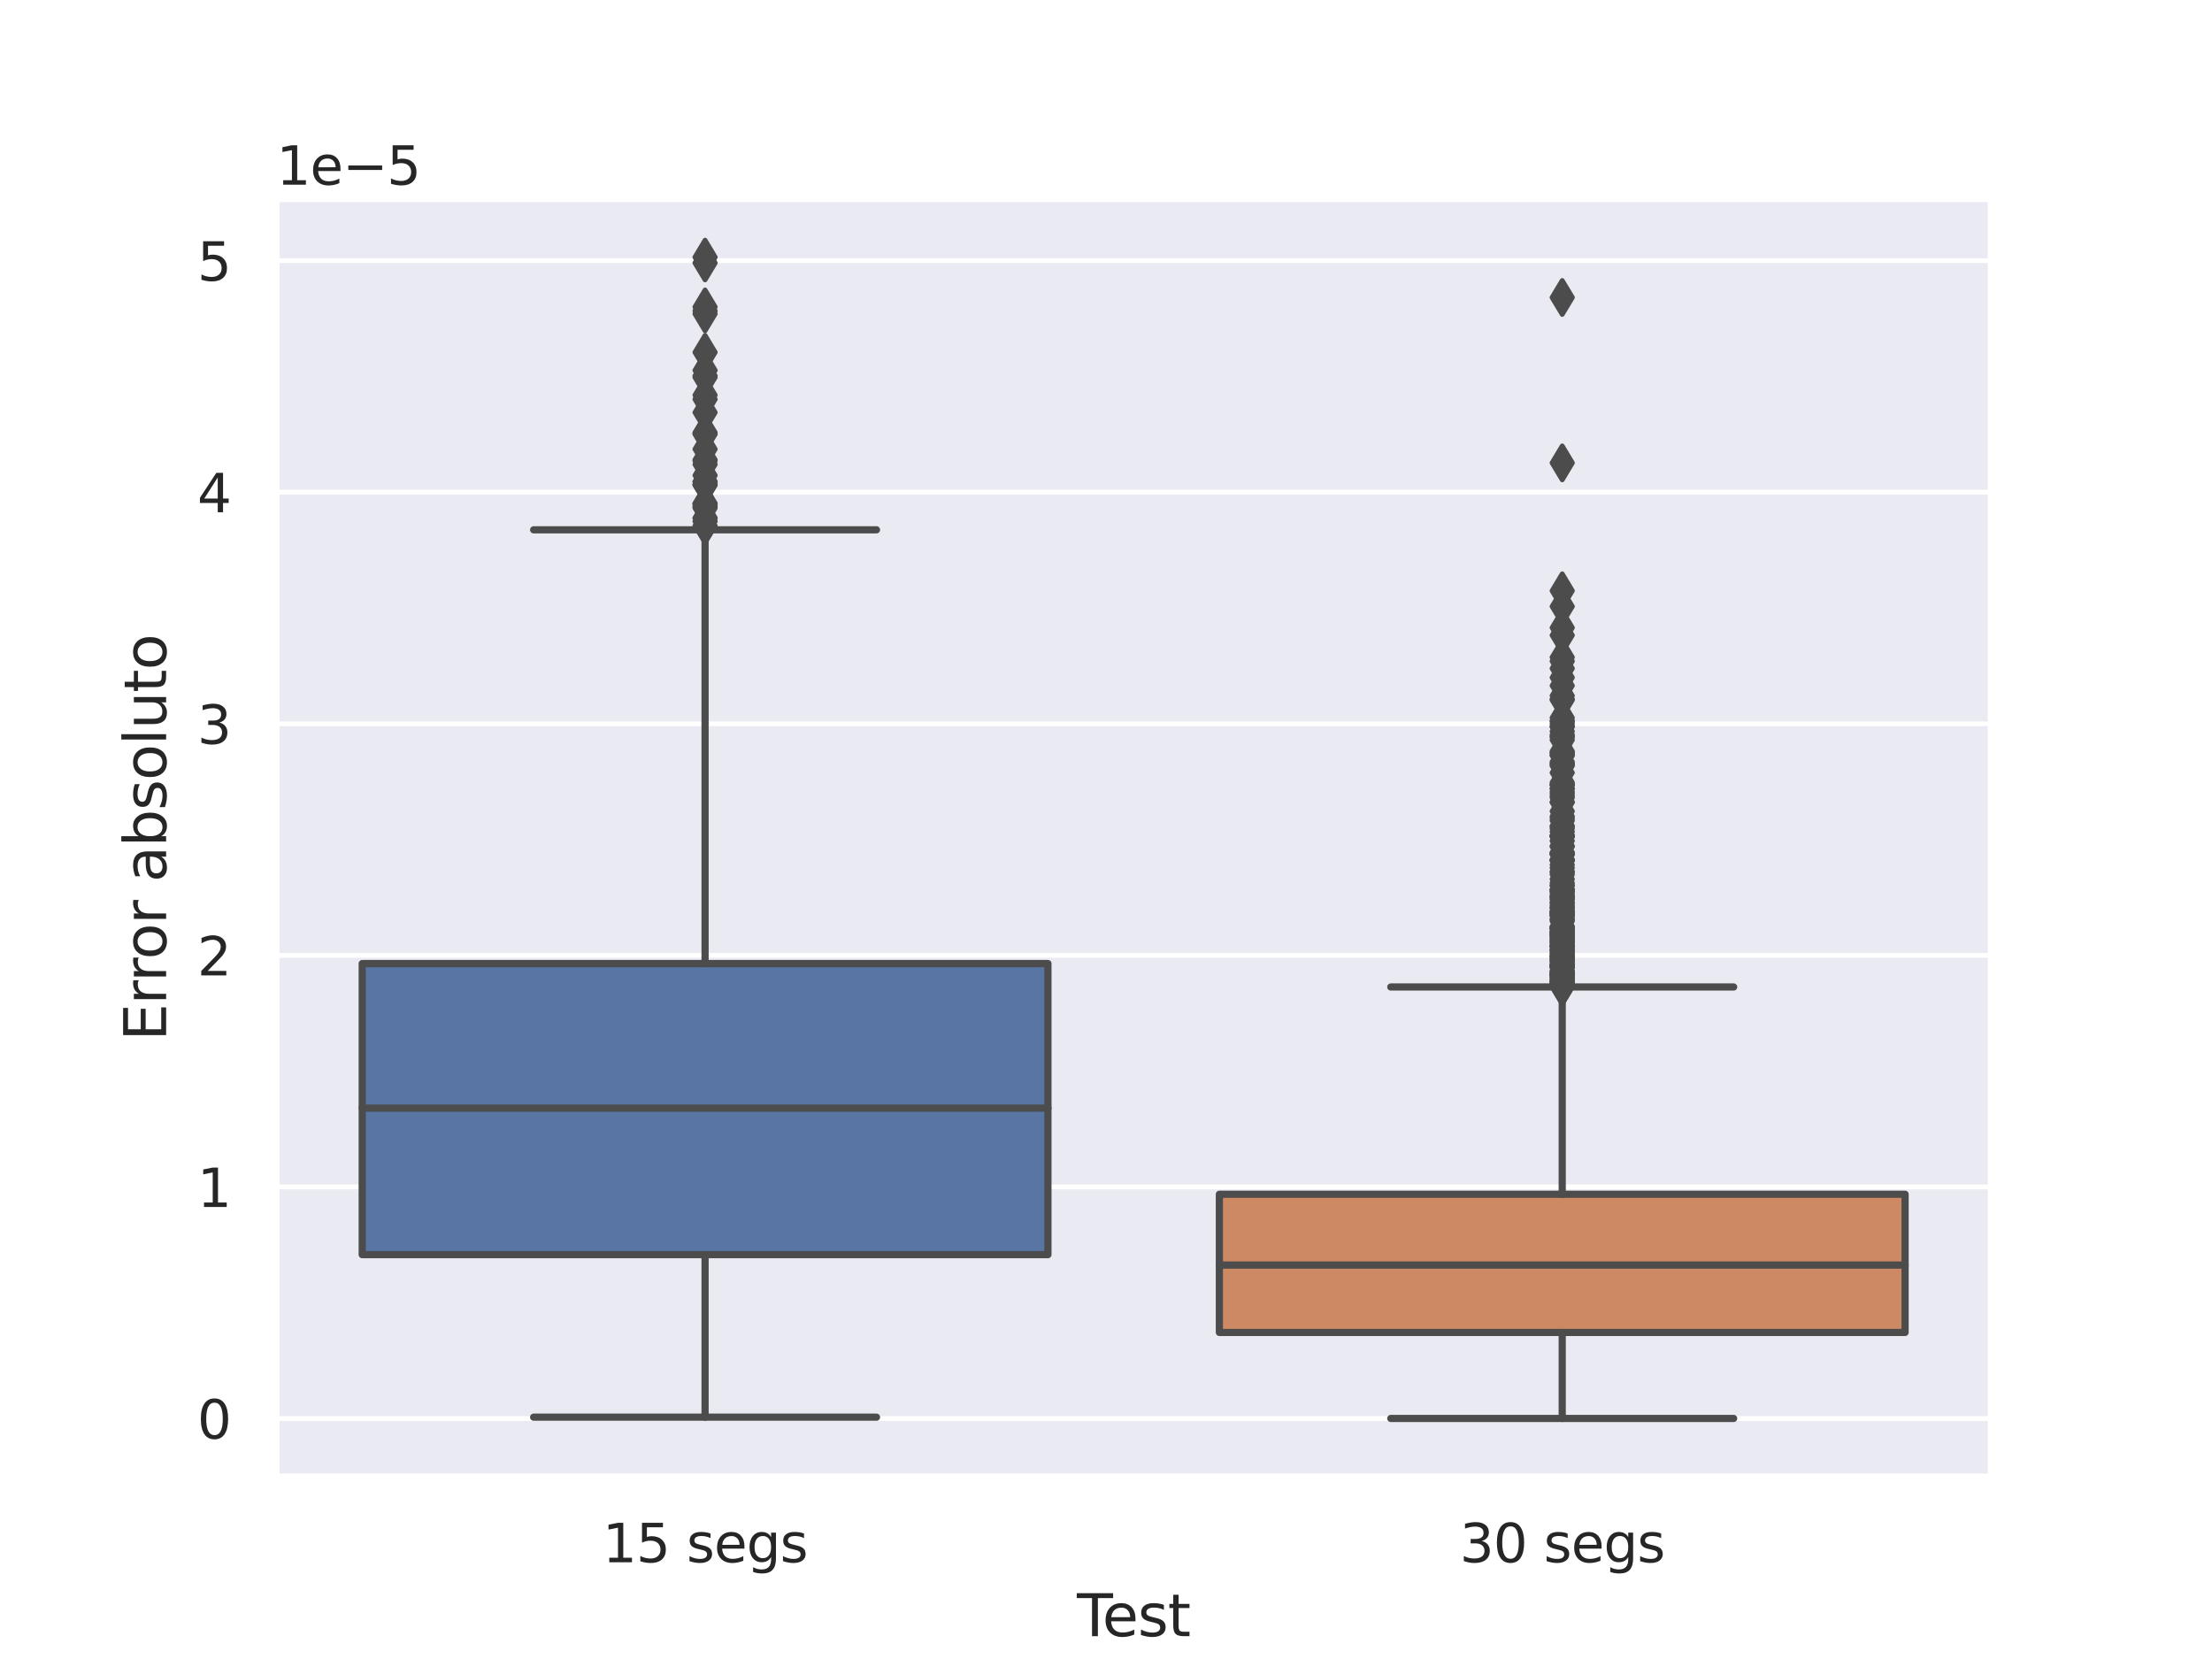 <?xml version="1.0" encoding="utf-8" standalone="no"?>
<!DOCTYPE svg PUBLIC "-//W3C//DTD SVG 1.1//EN"
  "http://www.w3.org/Graphics/SVG/1.1/DTD/svg11.dtd">
<svg xmlns:xlink="http://www.w3.org/1999/xlink" width="460.8pt" height="345.6pt" viewBox="0 0 460.8 345.6" xmlns="http://www.w3.org/2000/svg" version="1.1">
 <defs>
  <style type="text/css">*{stroke-linejoin: round; stroke-linecap: butt}</style>
 </defs>
 <g id="figure_1">
  <g id="patch_1">
   <path d="M 0 345.6 
L 460.8 345.6 
L 460.8 0 
L 0 0 
z
" style="fill: #ffffff"/>
  </g>
  <g id="axes_1">
   <g id="patch_2">
    <path d="M 57.6 307.584 
L 414.72 307.584 
L 414.72 41.472 
L 57.6 41.472 
z
" style="fill: #eaeaf2"/>
   </g>
   <g id="matplotlib.axis_1">
    <g id="xtick_1">
     <g id="text_1">
      <!-- 15 segs -->
      <g style="fill: #262626" transform="translate(125.527 325.442)scale(0.11 -0.11)">
       <defs>
        <path id="DejaVuSans-31" d="M 794 531 
L 1825 531 
L 1825 4091 
L 703 3866 
L 703 4441 
L 1819 4666 
L 2450 4666 
L 2450 531 
L 3481 531 
L 3481 0 
L 794 0 
L 794 531 
z
" transform="scale(0.016)"/>
        <path id="DejaVuSans-35" d="M 691 4666 
L 3169 4666 
L 3169 4134 
L 1269 4134 
L 1269 2991 
Q 1406 3038 1543 3061 
Q 1681 3084 1819 3084 
Q 2600 3084 3056 2656 
Q 3513 2228 3513 1497 
Q 3513 744 3044 326 
Q 2575 -91 1722 -91 
Q 1428 -91 1123 -41 
Q 819 9 494 109 
L 494 744 
Q 775 591 1075 516 
Q 1375 441 1709 441 
Q 2250 441 2565 725 
Q 2881 1009 2881 1497 
Q 2881 1984 2565 2268 
Q 2250 2553 1709 2553 
Q 1456 2553 1204 2497 
Q 953 2441 691 2322 
L 691 4666 
z
" transform="scale(0.016)"/>
        <path id="DejaVuSans-20" transform="scale(0.016)"/>
        <path id="DejaVuSans-73" d="M 2834 3397 
L 2834 2853 
Q 2591 2978 2328 3040 
Q 2066 3103 1784 3103 
Q 1356 3103 1142 2972 
Q 928 2841 928 2578 
Q 928 2378 1081 2264 
Q 1234 2150 1697 2047 
L 1894 2003 
Q 2506 1872 2764 1633 
Q 3022 1394 3022 966 
Q 3022 478 2636 193 
Q 2250 -91 1575 -91 
Q 1294 -91 989 -36 
Q 684 19 347 128 
L 347 722 
Q 666 556 975 473 
Q 1284 391 1588 391 
Q 1994 391 2212 530 
Q 2431 669 2431 922 
Q 2431 1156 2273 1281 
Q 2116 1406 1581 1522 
L 1381 1569 
Q 847 1681 609 1914 
Q 372 2147 372 2553 
Q 372 3047 722 3315 
Q 1072 3584 1716 3584 
Q 2034 3584 2315 3537 
Q 2597 3491 2834 3397 
z
" transform="scale(0.016)"/>
        <path id="DejaVuSans-65" d="M 3597 1894 
L 3597 1613 
L 953 1613 
Q 991 1019 1311 708 
Q 1631 397 2203 397 
Q 2534 397 2845 478 
Q 3156 559 3463 722 
L 3463 178 
Q 3153 47 2828 -22 
Q 2503 -91 2169 -91 
Q 1331 -91 842 396 
Q 353 884 353 1716 
Q 353 2575 817 3079 
Q 1281 3584 2069 3584 
Q 2775 3584 3186 3129 
Q 3597 2675 3597 1894 
z
M 3022 2063 
Q 3016 2534 2758 2815 
Q 2500 3097 2075 3097 
Q 1594 3097 1305 2825 
Q 1016 2553 972 2059 
L 3022 2063 
z
" transform="scale(0.016)"/>
        <path id="DejaVuSans-67" d="M 2906 1791 
Q 2906 2416 2648 2759 
Q 2391 3103 1925 3103 
Q 1463 3103 1205 2759 
Q 947 2416 947 1791 
Q 947 1169 1205 825 
Q 1463 481 1925 481 
Q 2391 481 2648 825 
Q 2906 1169 2906 1791 
z
M 3481 434 
Q 3481 -459 3084 -895 
Q 2688 -1331 1869 -1331 
Q 1566 -1331 1297 -1286 
Q 1028 -1241 775 -1147 
L 775 -588 
Q 1028 -725 1275 -790 
Q 1522 -856 1778 -856 
Q 2344 -856 2625 -561 
Q 2906 -266 2906 331 
L 2906 616 
Q 2728 306 2450 153 
Q 2172 0 1784 0 
Q 1141 0 747 490 
Q 353 981 353 1791 
Q 353 2603 747 3093 
Q 1141 3584 1784 3584 
Q 2172 3584 2450 3431 
Q 2728 3278 2906 2969 
L 2906 3500 
L 3481 3500 
L 3481 434 
z
" transform="scale(0.016)"/>
       </defs>
       <use xlink:href="#DejaVuSans-31"/>
       <use xlink:href="#DejaVuSans-35" x="63.623"/>
       <use xlink:href="#DejaVuSans-20" x="127.246"/>
       <use xlink:href="#DejaVuSans-73" x="159.033"/>
       <use xlink:href="#DejaVuSans-65" x="211.133"/>
       <use xlink:href="#DejaVuSans-67" x="272.656"/>
       <use xlink:href="#DejaVuSans-73" x="336.133"/>
      </g>
     </g>
    </g>
    <g id="xtick_2">
     <g id="text_2">
      <!-- 30 segs -->
      <g style="fill: #262626" transform="translate(304.087 325.442)scale(0.11 -0.11)">
       <defs>
        <path id="DejaVuSans-33" d="M 2597 2516 
Q 3050 2419 3304 2112 
Q 3559 1806 3559 1356 
Q 3559 666 3084 287 
Q 2609 -91 1734 -91 
Q 1441 -91 1130 -33 
Q 819 25 488 141 
L 488 750 
Q 750 597 1062 519 
Q 1375 441 1716 441 
Q 2309 441 2620 675 
Q 2931 909 2931 1356 
Q 2931 1769 2642 2001 
Q 2353 2234 1838 2234 
L 1294 2234 
L 1294 2753 
L 1863 2753 
Q 2328 2753 2575 2939 
Q 2822 3125 2822 3475 
Q 2822 3834 2567 4026 
Q 2313 4219 1838 4219 
Q 1578 4219 1281 4162 
Q 984 4106 628 3988 
L 628 4550 
Q 988 4650 1302 4700 
Q 1616 4750 1894 4750 
Q 2613 4750 3031 4423 
Q 3450 4097 3450 3541 
Q 3450 3153 3228 2886 
Q 3006 2619 2597 2516 
z
" transform="scale(0.016)"/>
        <path id="DejaVuSans-30" d="M 2034 4250 
Q 1547 4250 1301 3770 
Q 1056 3291 1056 2328 
Q 1056 1369 1301 889 
Q 1547 409 2034 409 
Q 2525 409 2770 889 
Q 3016 1369 3016 2328 
Q 3016 3291 2770 3770 
Q 2525 4250 2034 4250 
z
M 2034 4750 
Q 2819 4750 3233 4129 
Q 3647 3509 3647 2328 
Q 3647 1150 3233 529 
Q 2819 -91 2034 -91 
Q 1250 -91 836 529 
Q 422 1150 422 2328 
Q 422 3509 836 4129 
Q 1250 4750 2034 4750 
z
" transform="scale(0.016)"/>
       </defs>
       <use xlink:href="#DejaVuSans-33"/>
       <use xlink:href="#DejaVuSans-30" x="63.623"/>
       <use xlink:href="#DejaVuSans-20" x="127.246"/>
       <use xlink:href="#DejaVuSans-73" x="159.033"/>
       <use xlink:href="#DejaVuSans-65" x="211.133"/>
       <use xlink:href="#DejaVuSans-67" x="272.656"/>
       <use xlink:href="#DejaVuSans-73" x="336.133"/>
      </g>
     </g>
    </g>
    <g id="text_3">
     <!-- Test -->
     <g style="fill: #262626" transform="translate(224.346 340.848)scale(0.12 -0.12)">
      <defs>
       <path id="DejaVuSans-54" d="M -19 4666 
L 3928 4666 
L 3928 4134 
L 2272 4134 
L 2272 0 
L 1638 0 
L 1638 4134 
L -19 4134 
L -19 4666 
z
" transform="scale(0.016)"/>
       <path id="DejaVuSans-74" d="M 1172 4494 
L 1172 3500 
L 2356 3500 
L 2356 3053 
L 1172 3053 
L 1172 1153 
Q 1172 725 1289 603 
Q 1406 481 1766 481 
L 2356 481 
L 2356 0 
L 1766 0 
Q 1100 0 847 248 
Q 594 497 594 1153 
L 594 3053 
L 172 3053 
L 172 3500 
L 594 3500 
L 594 4494 
L 1172 4494 
z
" transform="scale(0.016)"/>
      </defs>
      <use xlink:href="#DejaVuSans-54"/>
      <use xlink:href="#DejaVuSans-65" x="44.084"/>
      <use xlink:href="#DejaVuSans-73" x="105.607"/>
      <use xlink:href="#DejaVuSans-74" x="157.707"/>
     </g>
    </g>
   </g>
   <g id="matplotlib.axis_2">
    <g id="ytick_1">
     <g id="line2d_1">
      <path d="M 57.6 295.502 
L 414.72 295.502 
" clip-path="url(#p11cb6e5625)" style="fill: none; stroke: #ffffff; stroke-linecap: round"/>
     </g>
     <g id="text_4">
      <!-- 0 -->
      <g style="fill: #262626" transform="translate(41.101 299.682)scale(0.11 -0.11)">
       <use xlink:href="#DejaVuSans-30"/>
      </g>
     </g>
    </g>
    <g id="ytick_2">
     <g id="line2d_2">
      <path d="M 57.6 247.26 
L 414.72 247.26 
" clip-path="url(#p11cb6e5625)" style="fill: none; stroke: #ffffff; stroke-linecap: round"/>
     </g>
     <g id="text_5">
      <!-- 1 -->
      <g style="fill: #262626" transform="translate(41.101 251.439)scale(0.11 -0.11)">
       <use xlink:href="#DejaVuSans-31"/>
      </g>
     </g>
    </g>
    <g id="ytick_3">
     <g id="line2d_3">
      <path d="M 57.6 199.018 
L 414.72 199.018 
" clip-path="url(#p11cb6e5625)" style="fill: none; stroke: #ffffff; stroke-linecap: round"/>
     </g>
     <g id="text_6">
      <!-- 2 -->
      <g style="fill: #262626" transform="translate(41.101 203.197)scale(0.11 -0.11)">
       <defs>
        <path id="DejaVuSans-32" d="M 1228 531 
L 3431 531 
L 3431 0 
L 469 0 
L 469 531 
Q 828 903 1448 1529 
Q 2069 2156 2228 2338 
Q 2531 2678 2651 2914 
Q 2772 3150 2772 3378 
Q 2772 3750 2511 3984 
Q 2250 4219 1831 4219 
Q 1534 4219 1204 4116 
Q 875 4013 500 3803 
L 500 4441 
Q 881 4594 1212 4672 
Q 1544 4750 1819 4750 
Q 2544 4750 2975 4387 
Q 3406 4025 3406 3419 
Q 3406 3131 3298 2873 
Q 3191 2616 2906 2266 
Q 2828 2175 2409 1742 
Q 1991 1309 1228 531 
z
" transform="scale(0.016)"/>
       </defs>
       <use xlink:href="#DejaVuSans-32"/>
      </g>
     </g>
    </g>
    <g id="ytick_4">
     <g id="line2d_4">
      <path d="M 57.6 150.776 
L 414.72 150.776 
" clip-path="url(#p11cb6e5625)" style="fill: none; stroke: #ffffff; stroke-linecap: round"/>
     </g>
     <g id="text_7">
      <!-- 3 -->
      <g style="fill: #262626" transform="translate(41.101 154.955)scale(0.11 -0.11)">
       <use xlink:href="#DejaVuSans-33"/>
      </g>
     </g>
    </g>
    <g id="ytick_5">
     <g id="line2d_5">
      <path d="M 57.6 102.534 
L 414.72 102.534 
" clip-path="url(#p11cb6e5625)" style="fill: none; stroke: #ffffff; stroke-linecap: round"/>
     </g>
     <g id="text_8">
      <!-- 4 -->
      <g style="fill: #262626" transform="translate(41.101 106.713)scale(0.11 -0.11)">
       <defs>
        <path id="DejaVuSans-34" d="M 2419 4116 
L 825 1625 
L 2419 1625 
L 2419 4116 
z
M 2253 4666 
L 3047 4666 
L 3047 1625 
L 3713 1625 
L 3713 1100 
L 3047 1100 
L 3047 0 
L 2419 0 
L 2419 1100 
L 313 1100 
L 313 1709 
L 2253 4666 
z
" transform="scale(0.016)"/>
       </defs>
       <use xlink:href="#DejaVuSans-34"/>
      </g>
     </g>
    </g>
    <g id="ytick_6">
     <g id="line2d_6">
      <path d="M 57.6 54.292 
L 414.72 54.292 
" clip-path="url(#p11cb6e5625)" style="fill: none; stroke: #ffffff; stroke-linecap: round"/>
     </g>
     <g id="text_9">
      <!-- 5 -->
      <g style="fill: #262626" transform="translate(41.101 58.471)scale(0.11 -0.11)">
       <use xlink:href="#DejaVuSans-35"/>
      </g>
     </g>
    </g>
    <g id="text_10">
     <!-- Error absoluto -->
     <g style="fill: #262626" transform="translate(34.606 216.833)rotate(-90)scale(0.12 -0.12)">
      <defs>
       <path id="DejaVuSans-45" d="M 628 4666 
L 3578 4666 
L 3578 4134 
L 1259 4134 
L 1259 2753 
L 3481 2753 
L 3481 2222 
L 1259 2222 
L 1259 531 
L 3634 531 
L 3634 0 
L 628 0 
L 628 4666 
z
" transform="scale(0.016)"/>
       <path id="DejaVuSans-72" d="M 2631 2963 
Q 2534 3019 2420 3045 
Q 2306 3072 2169 3072 
Q 1681 3072 1420 2755 
Q 1159 2438 1159 1844 
L 1159 0 
L 581 0 
L 581 3500 
L 1159 3500 
L 1159 2956 
Q 1341 3275 1631 3429 
Q 1922 3584 2338 3584 
Q 2397 3584 2469 3576 
Q 2541 3569 2628 3553 
L 2631 2963 
z
" transform="scale(0.016)"/>
       <path id="DejaVuSans-6f" d="M 1959 3097 
Q 1497 3097 1228 2736 
Q 959 2375 959 1747 
Q 959 1119 1226 758 
Q 1494 397 1959 397 
Q 2419 397 2687 759 
Q 2956 1122 2956 1747 
Q 2956 2369 2687 2733 
Q 2419 3097 1959 3097 
z
M 1959 3584 
Q 2709 3584 3137 3096 
Q 3566 2609 3566 1747 
Q 3566 888 3137 398 
Q 2709 -91 1959 -91 
Q 1206 -91 779 398 
Q 353 888 353 1747 
Q 353 2609 779 3096 
Q 1206 3584 1959 3584 
z
" transform="scale(0.016)"/>
       <path id="DejaVuSans-61" d="M 2194 1759 
Q 1497 1759 1228 1600 
Q 959 1441 959 1056 
Q 959 750 1161 570 
Q 1363 391 1709 391 
Q 2188 391 2477 730 
Q 2766 1069 2766 1631 
L 2766 1759 
L 2194 1759 
z
M 3341 1997 
L 3341 0 
L 2766 0 
L 2766 531 
Q 2569 213 2275 61 
Q 1981 -91 1556 -91 
Q 1019 -91 701 211 
Q 384 513 384 1019 
Q 384 1609 779 1909 
Q 1175 2209 1959 2209 
L 2766 2209 
L 2766 2266 
Q 2766 2663 2505 2880 
Q 2244 3097 1772 3097 
Q 1472 3097 1187 3025 
Q 903 2953 641 2809 
L 641 3341 
Q 956 3463 1253 3523 
Q 1550 3584 1831 3584 
Q 2591 3584 2966 3190 
Q 3341 2797 3341 1997 
z
" transform="scale(0.016)"/>
       <path id="DejaVuSans-62" d="M 3116 1747 
Q 3116 2381 2855 2742 
Q 2594 3103 2138 3103 
Q 1681 3103 1420 2742 
Q 1159 2381 1159 1747 
Q 1159 1113 1420 752 
Q 1681 391 2138 391 
Q 2594 391 2855 752 
Q 3116 1113 3116 1747 
z
M 1159 2969 
Q 1341 3281 1617 3432 
Q 1894 3584 2278 3584 
Q 2916 3584 3314 3078 
Q 3713 2572 3713 1747 
Q 3713 922 3314 415 
Q 2916 -91 2278 -91 
Q 1894 -91 1617 61 
Q 1341 213 1159 525 
L 1159 0 
L 581 0 
L 581 4863 
L 1159 4863 
L 1159 2969 
z
" transform="scale(0.016)"/>
       <path id="DejaVuSans-6c" d="M 603 4863 
L 1178 4863 
L 1178 0 
L 603 0 
L 603 4863 
z
" transform="scale(0.016)"/>
       <path id="DejaVuSans-75" d="M 544 1381 
L 544 3500 
L 1119 3500 
L 1119 1403 
Q 1119 906 1312 657 
Q 1506 409 1894 409 
Q 2359 409 2629 706 
Q 2900 1003 2900 1516 
L 2900 3500 
L 3475 3500 
L 3475 0 
L 2900 0 
L 2900 538 
Q 2691 219 2414 64 
Q 2138 -91 1772 -91 
Q 1169 -91 856 284 
Q 544 659 544 1381 
z
M 1991 3584 
L 1991 3584 
z
" transform="scale(0.016)"/>
      </defs>
      <use xlink:href="#DejaVuSans-45"/>
      <use xlink:href="#DejaVuSans-72" x="63.184"/>
      <use xlink:href="#DejaVuSans-72" x="102.547"/>
      <use xlink:href="#DejaVuSans-6f" x="141.41"/>
      <use xlink:href="#DejaVuSans-72" x="202.592"/>
      <use xlink:href="#DejaVuSans-20" x="243.705"/>
      <use xlink:href="#DejaVuSans-61" x="275.492"/>
      <use xlink:href="#DejaVuSans-62" x="336.771"/>
      <use xlink:href="#DejaVuSans-73" x="400.248"/>
      <use xlink:href="#DejaVuSans-6f" x="452.348"/>
      <use xlink:href="#DejaVuSans-6c" x="513.529"/>
      <use xlink:href="#DejaVuSans-75" x="541.312"/>
      <use xlink:href="#DejaVuSans-74" x="604.691"/>
      <use xlink:href="#DejaVuSans-6f" x="643.9"/>
     </g>
    </g>
    <g id="text_11">
     <!-- 1e−5 -->
     <g style="fill: #262626" transform="translate(57.6 38.472)scale(0.11 -0.11)">
      <defs>
       <path id="DejaVuSans-2212" d="M 678 2272 
L 4684 2272 
L 4684 1741 
L 678 1741 
L 678 2272 
z
" transform="scale(0.016)"/>
      </defs>
      <use xlink:href="#DejaVuSans-31"/>
      <use xlink:href="#DejaVuSans-65" x="63.623"/>
      <use xlink:href="#DejaVuSans-2212" x="125.146"/>
      <use xlink:href="#DejaVuSans-35" x="208.936"/>
     </g>
    </g>
   </g>
   <g id="patch_3">
    <path d="M 75.456 261.365 
L 218.304 261.365 
L 218.304 200.73 
L 75.456 200.73 
L 75.456 261.365 
z
" clip-path="url(#p11cb6e5625)" style="fill: #5875a4; stroke: #4c4c4c; stroke-width: 1.5; stroke-linejoin: miter"/>
   </g>
   <g id="patch_4">
    <path d="M 254.016 277.57 
L 396.864 277.57 
L 396.864 248.784 
L 254.016 248.784 
L 254.016 277.57 
z
" clip-path="url(#p11cb6e5625)" style="fill: #cc8963; stroke: #4c4c4c; stroke-width: 1.5; stroke-linejoin: miter"/>
   </g>
   <g id="line2d_7">
    <path d="M 146.88 261.365 
L 146.88 295.223 
" clip-path="url(#p11cb6e5625)" style="fill: none; stroke: #4c4c4c; stroke-width: 1.5; stroke-linecap: round"/>
   </g>
   <g id="line2d_8">
    <path d="M 146.88 200.73 
L 146.88 110.368 
" clip-path="url(#p11cb6e5625)" style="fill: none; stroke: #4c4c4c; stroke-width: 1.5; stroke-linecap: round"/>
   </g>
   <g id="line2d_9">
    <path d="M 111.168 295.223 
L 182.592 295.223 
" clip-path="url(#p11cb6e5625)" style="fill: none; stroke: #4c4c4c; stroke-width: 1.5; stroke-linecap: round"/>
   </g>
   <g id="line2d_10">
    <path d="M 111.168 110.368 
L 182.592 110.368 
" clip-path="url(#p11cb6e5625)" style="fill: none; stroke: #4c4c4c; stroke-width: 1.5; stroke-linecap: round"/>
   </g>
   <g id="line2d_11">
    <defs>
     <path id="m33830960b6" d="M -0 3.536 
L 2.121 0 
L -0 -3.536 
L -2.121 -0 
z
" style="stroke: #4c4c4c; stroke-linejoin: miter"/>
    </defs>
    <g clip-path="url(#p11cb6e5625)">
     <use xlink:href="#m33830960b6" x="146.88" y="105.621" style="fill: #4c4c4c; stroke: #4c4c4c; stroke-linejoin: miter"/>
     <use xlink:href="#m33830960b6" x="146.88" y="100.411" style="fill: #4c4c4c; stroke: #4c4c4c; stroke-linejoin: miter"/>
     <use xlink:href="#m33830960b6" x="146.88" y="104.922" style="fill: #4c4c4c; stroke: #4c4c4c; stroke-linejoin: miter"/>
     <use xlink:href="#m33830960b6" x="146.88" y="64.76" style="fill: #4c4c4c; stroke: #4c4c4c; stroke-linejoin: miter"/>
     <use xlink:href="#m33830960b6" x="146.88" y="96.007" style="fill: #4c4c4c; stroke: #4c4c4c; stroke-linejoin: miter"/>
     <use xlink:href="#m33830960b6" x="146.88" y="53.568" style="fill: #4c4c4c; stroke: #4c4c4c; stroke-linejoin: miter"/>
     <use xlink:href="#m33830960b6" x="146.88" y="107.937" style="fill: #4c4c4c; stroke: #4c4c4c; stroke-linejoin: miter"/>
     <use xlink:href="#m33830960b6" x="146.88" y="93.561" style="fill: #4c4c4c; stroke: #4c4c4c; stroke-linejoin: miter"/>
     <use xlink:href="#m33830960b6" x="146.88" y="78.287" style="fill: #4c4c4c; stroke: #4c4c4c; stroke-linejoin: miter"/>
     <use xlink:href="#m33830960b6" x="146.88" y="90.111" style="fill: #4c4c4c; stroke: #4c4c4c; stroke-linejoin: miter"/>
     <use xlink:href="#m33830960b6" x="146.88" y="78.611" style="fill: #4c4c4c; stroke: #4c4c4c; stroke-linejoin: miter"/>
     <use xlink:href="#m33830960b6" x="146.88" y="65.387" style="fill: #4c4c4c; stroke: #4c4c4c; stroke-linejoin: miter"/>
     <use xlink:href="#m33830960b6" x="146.88" y="77.149" style="fill: #4c4c4c; stroke: #4c4c4c; stroke-linejoin: miter"/>
     <use xlink:href="#m33830960b6" x="146.88" y="96.745" style="fill: #4c4c4c; stroke: #4c4c4c; stroke-linejoin: miter"/>
     <use xlink:href="#m33830960b6" x="146.88" y="90.449" style="fill: #4c4c4c; stroke: #4c4c4c; stroke-linejoin: miter"/>
     <use xlink:href="#m33830960b6" x="146.88" y="54.774" style="fill: #4c4c4c; stroke: #4c4c4c; stroke-linejoin: miter"/>
     <use xlink:href="#m33830960b6" x="146.88" y="105.834" style="fill: #4c4c4c; stroke: #4c4c4c; stroke-linejoin: miter"/>
     <use xlink:href="#m33830960b6" x="146.88" y="63.94" style="fill: #4c4c4c; stroke: #4c4c4c; stroke-linejoin: miter"/>
     <use xlink:href="#m33830960b6" x="146.88" y="100.315" style="fill: #4c4c4c; stroke: #4c4c4c; stroke-linejoin: miter"/>
     <use xlink:href="#m33830960b6" x="146.88" y="104.97" style="fill: #4c4c4c; stroke: #4c4c4c; stroke-linejoin: miter"/>
     <use xlink:href="#m33830960b6" x="146.88" y="108.612" style="fill: #4c4c4c; stroke: #4c4c4c; stroke-linejoin: miter"/>
     <use xlink:href="#m33830960b6" x="146.88" y="109.529" style="fill: #4c4c4c; stroke: #4c4c4c; stroke-linejoin: miter"/>
     <use xlink:href="#m33830960b6" x="146.88" y="101.024" style="fill: #4c4c4c; stroke: #4c4c4c; stroke-linejoin: miter"/>
     <use xlink:href="#m33830960b6" x="146.88" y="107.913" style="fill: #4c4c4c; stroke: #4c4c4c; stroke-linejoin: miter"/>
     <use xlink:href="#m33830960b6" x="146.88" y="105.38" style="fill: #4c4c4c; stroke: #4c4c4c; stroke-linejoin: miter"/>
     <use xlink:href="#m33830960b6" x="146.88" y="100.879" style="fill: #4c4c4c; stroke: #4c4c4c; stroke-linejoin: miter"/>
     <use xlink:href="#m33830960b6" x="146.88" y="85.924" style="fill: #4c4c4c; stroke: #4c4c4c; stroke-linejoin: miter"/>
     <use xlink:href="#m33830960b6" x="146.88" y="90.3" style="fill: #4c4c4c; stroke: #4c4c4c; stroke-linejoin: miter"/>
     <use xlink:href="#m33830960b6" x="146.88" y="104.878" style="fill: #4c4c4c; stroke: #4c4c4c; stroke-linejoin: miter"/>
     <use xlink:href="#m33830960b6" x="146.88" y="99.031" style="fill: #4c4c4c; stroke: #4c4c4c; stroke-linejoin: miter"/>
     <use xlink:href="#m33830960b6" x="146.88" y="82.311" style="fill: #4c4c4c; stroke: #4c4c4c; stroke-linejoin: miter"/>
     <use xlink:href="#m33830960b6" x="146.88" y="83.179" style="fill: #4c4c4c; stroke: #4c4c4c; stroke-linejoin: miter"/>
     <use xlink:href="#m33830960b6" x="146.88" y="101.048" style="fill: #4c4c4c; stroke: #4c4c4c; stroke-linejoin: miter"/>
     <use xlink:href="#m33830960b6" x="146.88" y="73.391" style="fill: #4c4c4c; stroke: #4c4c4c; stroke-linejoin: miter"/>
     <use xlink:href="#m33830960b6" x="146.88" y="95.775" style="fill: #4c4c4c; stroke: #4c4c4c; stroke-linejoin: miter"/>
    </g>
   </g>
   <g id="line2d_12">
    <path d="M 325.44 277.57 
L 325.44 295.488 
" clip-path="url(#p11cb6e5625)" style="fill: none; stroke: #4c4c4c; stroke-width: 1.5; stroke-linecap: round"/>
   </g>
   <g id="line2d_13">
    <path d="M 325.44 248.784 
L 325.44 205.608 
" clip-path="url(#p11cb6e5625)" style="fill: none; stroke: #4c4c4c; stroke-width: 1.5; stroke-linecap: round"/>
   </g>
   <g id="line2d_14">
    <path d="M 289.728 295.488 
L 361.152 295.488 
" clip-path="url(#p11cb6e5625)" style="fill: none; stroke: #4c4c4c; stroke-width: 1.5; stroke-linecap: round"/>
   </g>
   <g id="line2d_15">
    <path d="M 289.728 205.608 
L 361.152 205.608 
" clip-path="url(#p11cb6e5625)" style="fill: none; stroke: #4c4c4c; stroke-width: 1.5; stroke-linecap: round"/>
   </g>
   <g id="line2d_16">
    <g clip-path="url(#p11cb6e5625)">
     <use xlink:href="#m33830960b6" x="325.44" y="205.01" style="fill: #4c4c4c; stroke: #4c4c4c; stroke-linejoin: miter"/>
     <use xlink:href="#m33830960b6" x="325.44" y="198.695" style="fill: #4c4c4c; stroke: #4c4c4c; stroke-linejoin: miter"/>
     <use xlink:href="#m33830960b6" x="325.44" y="204.928" style="fill: #4c4c4c; stroke: #4c4c4c; stroke-linejoin: miter"/>
     <use xlink:href="#m33830960b6" x="325.44" y="188.878" style="fill: #4c4c4c; stroke: #4c4c4c; stroke-linejoin: miter"/>
     <use xlink:href="#m33830960b6" x="325.44" y="195.26" style="fill: #4c4c4c; stroke: #4c4c4c; stroke-linejoin: miter"/>
     <use xlink:href="#m33830960b6" x="325.44" y="191.439" style="fill: #4c4c4c; stroke: #4c4c4c; stroke-linejoin: miter"/>
     <use xlink:href="#m33830960b6" x="325.44" y="180.797" style="fill: #4c4c4c; stroke: #4c4c4c; stroke-linejoin: miter"/>
     <use xlink:href="#m33830960b6" x="325.44" y="203.22" style="fill: #4c4c4c; stroke: #4c4c4c; stroke-linejoin: miter"/>
     <use xlink:href="#m33830960b6" x="325.44" y="201.199" style="fill: #4c4c4c; stroke: #4c4c4c; stroke-linejoin: miter"/>
     <use xlink:href="#m33830960b6" x="325.44" y="191.555" style="fill: #4c4c4c; stroke: #4c4c4c; stroke-linejoin: miter"/>
     <use xlink:href="#m33830960b6" x="325.44" y="199.221" style="fill: #4c4c4c; stroke: #4c4c4c; stroke-linejoin: miter"/>
     <use xlink:href="#m33830960b6" x="325.44" y="193.441" style="fill: #4c4c4c; stroke: #4c4c4c; stroke-linejoin: miter"/>
     <use xlink:href="#m33830960b6" x="325.44" y="205.198" style="fill: #4c4c4c; stroke: #4c4c4c; stroke-linejoin: miter"/>
     <use xlink:href="#m33830960b6" x="325.44" y="189.746" style="fill: #4c4c4c; stroke: #4c4c4c; stroke-linejoin: miter"/>
     <use xlink:href="#m33830960b6" x="325.44" y="203.596" style="fill: #4c4c4c; stroke: #4c4c4c; stroke-linejoin: miter"/>
     <use xlink:href="#m33830960b6" x="325.44" y="169.002" style="fill: #4c4c4c; stroke: #4c4c4c; stroke-linejoin: miter"/>
     <use xlink:href="#m33830960b6" x="325.44" y="202.993" style="fill: #4c4c4c; stroke: #4c4c4c; stroke-linejoin: miter"/>
     <use xlink:href="#m33830960b6" x="325.44" y="193.041" style="fill: #4c4c4c; stroke: #4c4c4c; stroke-linejoin: miter"/>
     <use xlink:href="#m33830960b6" x="325.44" y="151.408" style="fill: #4c4c4c; stroke: #4c4c4c; stroke-linejoin: miter"/>
     <use xlink:href="#m33830960b6" x="325.44" y="194.821" style="fill: #4c4c4c; stroke: #4c4c4c; stroke-linejoin: miter"/>
     <use xlink:href="#m33830960b6" x="325.44" y="179.273" style="fill: #4c4c4c; stroke: #4c4c4c; stroke-linejoin: miter"/>
     <use xlink:href="#m33830960b6" x="325.44" y="194.372" style="fill: #4c4c4c; stroke: #4c4c4c; stroke-linejoin: miter"/>
     <use xlink:href="#m33830960b6" x="325.44" y="145.836" style="fill: #4c4c4c; stroke: #4c4c4c; stroke-linejoin: miter"/>
     <use xlink:href="#m33830960b6" x="325.44" y="202.887" style="fill: #4c4c4c; stroke: #4c4c4c; stroke-linejoin: miter"/>
     <use xlink:href="#m33830960b6" x="325.44" y="201.488" style="fill: #4c4c4c; stroke: #4c4c4c; stroke-linejoin: miter"/>
     <use xlink:href="#m33830960b6" x="325.44" y="196.572" style="fill: #4c4c4c; stroke: #4c4c4c; stroke-linejoin: miter"/>
     <use xlink:href="#m33830960b6" x="325.44" y="189.148" style="fill: #4c4c4c; stroke: #4c4c4c; stroke-linejoin: miter"/>
     <use xlink:href="#m33830960b6" x="325.44" y="202.366" style="fill: #4c4c4c; stroke: #4c4c4c; stroke-linejoin: miter"/>
     <use xlink:href="#m33830960b6" x="325.44" y="203.128" style="fill: #4c4c4c; stroke: #4c4c4c; stroke-linejoin: miter"/>
     <use xlink:href="#m33830960b6" x="325.44" y="199.612" style="fill: #4c4c4c; stroke: #4c4c4c; stroke-linejoin: miter"/>
     <use xlink:href="#m33830960b6" x="325.44" y="139.246" style="fill: #4c4c4c; stroke: #4c4c4c; stroke-linejoin: miter"/>
     <use xlink:href="#m33830960b6" x="325.44" y="190.412" style="fill: #4c4c4c; stroke: #4c4c4c; stroke-linejoin: miter"/>
     <use xlink:href="#m33830960b6" x="325.44" y="185.752" style="fill: #4c4c4c; stroke: #4c4c4c; stroke-linejoin: miter"/>
     <use xlink:href="#m33830960b6" x="325.44" y="152.363" style="fill: #4c4c4c; stroke: #4c4c4c; stroke-linejoin: miter"/>
     <use xlink:href="#m33830960b6" x="325.44" y="197.918" style="fill: #4c4c4c; stroke: #4c4c4c; stroke-linejoin: miter"/>
     <use xlink:href="#m33830960b6" x="325.44" y="194.787" style="fill: #4c4c4c; stroke: #4c4c4c; stroke-linejoin: miter"/>
     <use xlink:href="#m33830960b6" x="325.44" y="199.158" style="fill: #4c4c4c; stroke: #4c4c4c; stroke-linejoin: miter"/>
     <use xlink:href="#m33830960b6" x="325.44" y="199.158" style="fill: #4c4c4c; stroke: #4c4c4c; stroke-linejoin: miter"/>
     <use xlink:href="#m33830960b6" x="325.44" y="198.603" style="fill: #4c4c4c; stroke: #4c4c4c; stroke-linejoin: miter"/>
     <use xlink:href="#m33830960b6" x="325.44" y="197.084" style="fill: #4c4c4c; stroke: #4c4c4c; stroke-linejoin: miter"/>
     <use xlink:href="#m33830960b6" x="325.44" y="199.293" style="fill: #4c4c4c; stroke: #4c4c4c; stroke-linejoin: miter"/>
     <use xlink:href="#m33830960b6" x="325.44" y="186.808" style="fill: #4c4c4c; stroke: #4c4c4c; stroke-linejoin: miter"/>
     <use xlink:href="#m33830960b6" x="325.44" y="185.366" style="fill: #4c4c4c; stroke: #4c4c4c; stroke-linejoin: miter"/>
     <use xlink:href="#m33830960b6" x="325.44" y="201.657" style="fill: #4c4c4c; stroke: #4c4c4c; stroke-linejoin: miter"/>
     <use xlink:href="#m33830960b6" x="325.44" y="194.382" style="fill: #4c4c4c; stroke: #4c4c4c; stroke-linejoin: miter"/>
     <use xlink:href="#m33830960b6" x="325.44" y="204.368" style="fill: #4c4c4c; stroke: #4c4c4c; stroke-linejoin: miter"/>
     <use xlink:href="#m33830960b6" x="325.44" y="201.049" style="fill: #4c4c4c; stroke: #4c4c4c; stroke-linejoin: miter"/>
     <use xlink:href="#m33830960b6" x="325.44" y="183.933" style="fill: #4c4c4c; stroke: #4c4c4c; stroke-linejoin: miter"/>
     <use xlink:href="#m33830960b6" x="325.44" y="164.202" style="fill: #4c4c4c; stroke: #4c4c4c; stroke-linejoin: miter"/>
     <use xlink:href="#m33830960b6" x="325.44" y="193.996" style="fill: #4c4c4c; stroke: #4c4c4c; stroke-linejoin: miter"/>
     <use xlink:href="#m33830960b6" x="325.44" y="197.011" style="fill: #4c4c4c; stroke: #4c4c4c; stroke-linejoin: miter"/>
     <use xlink:href="#m33830960b6" x="325.44" y="196.128" style="fill: #4c4c4c; stroke: #4c4c4c; stroke-linejoin: miter"/>
     <use xlink:href="#m33830960b6" x="325.44" y="153.603" style="fill: #4c4c4c; stroke: #4c4c4c; stroke-linejoin: miter"/>
     <use xlink:href="#m33830960b6" x="325.44" y="205.473" style="fill: #4c4c4c; stroke: #4c4c4c; stroke-linejoin: miter"/>
     <use xlink:href="#m33830960b6" x="325.44" y="196.037" style="fill: #4c4c4c; stroke: #4c4c4c; stroke-linejoin: miter"/>
     <use xlink:href="#m33830960b6" x="325.44" y="189.225" style="fill: #4c4c4c; stroke: #4c4c4c; stroke-linejoin: miter"/>
     <use xlink:href="#m33830960b6" x="325.44" y="177.792" style="fill: #4c4c4c; stroke: #4c4c4c; stroke-linejoin: miter"/>
     <use xlink:href="#m33830960b6" x="325.44" y="202.699" style="fill: #4c4c4c; stroke: #4c4c4c; stroke-linejoin: miter"/>
     <use xlink:href="#m33830960b6" x="325.44" y="197.045" style="fill: #4c4c4c; stroke: #4c4c4c; stroke-linejoin: miter"/>
     <use xlink:href="#m33830960b6" x="325.44" y="167.063" style="fill: #4c4c4c; stroke: #4c4c4c; stroke-linejoin: miter"/>
     <use xlink:href="#m33830960b6" x="325.44" y="172.21" style="fill: #4c4c4c; stroke: #4c4c4c; stroke-linejoin: miter"/>
     <use xlink:href="#m33830960b6" x="325.44" y="185.361" style="fill: #4c4c4c; stroke: #4c4c4c; stroke-linejoin: miter"/>
     <use xlink:href="#m33830960b6" x="325.44" y="175.177" style="fill: #4c4c4c; stroke: #4c4c4c; stroke-linejoin: miter"/>
     <use xlink:href="#m33830960b6" x="325.44" y="191.883" style="fill: #4c4c4c; stroke: #4c4c4c; stroke-linejoin: miter"/>
     <use xlink:href="#m33830960b6" x="325.44" y="172.625" style="fill: #4c4c4c; stroke: #4c4c4c; stroke-linejoin: miter"/>
     <use xlink:href="#m33830960b6" x="325.44" y="194.208" style="fill: #4c4c4c; stroke: #4c4c4c; stroke-linejoin: miter"/>
     <use xlink:href="#m33830960b6" x="325.44" y="164.318" style="fill: #4c4c4c; stroke: #4c4c4c; stroke-linejoin: miter"/>
     <use xlink:href="#m33830960b6" x="325.44" y="150.844" style="fill: #4c4c4c; stroke: #4c4c4c; stroke-linejoin: miter"/>
     <use xlink:href="#m33830960b6" x="325.44" y="193.461" style="fill: #4c4c4c; stroke: #4c4c4c; stroke-linejoin: miter"/>
     <use xlink:href="#m33830960b6" x="325.44" y="180.151" style="fill: #4c4c4c; stroke: #4c4c4c; stroke-linejoin: miter"/>
     <use xlink:href="#m33830960b6" x="325.44" y="188.024" style="fill: #4c4c4c; stroke: #4c4c4c; stroke-linejoin: miter"/>
     <use xlink:href="#m33830960b6" x="325.44" y="158.702" style="fill: #4c4c4c; stroke: #4c4c4c; stroke-linejoin: miter"/>
     <use xlink:href="#m33830960b6" x="325.44" y="170.468" style="fill: #4c4c4c; stroke: #4c4c4c; stroke-linejoin: miter"/>
     <use xlink:href="#m33830960b6" x="325.44" y="164.896" style="fill: #4c4c4c; stroke: #4c4c4c; stroke-linejoin: miter"/>
     <use xlink:href="#m33830960b6" x="325.44" y="195.154" style="fill: #4c4c4c; stroke: #4c4c4c; stroke-linejoin: miter"/>
     <use xlink:href="#m33830960b6" x="325.44" y="190.759" style="fill: #4c4c4c; stroke: #4c4c4c; stroke-linejoin: miter"/>
     <use xlink:href="#m33830960b6" x="325.44" y="197.923" style="fill: #4c4c4c; stroke: #4c4c4c; stroke-linejoin: miter"/>
     <use xlink:href="#m33830960b6" x="325.44" y="190.151" style="fill: #4c4c4c; stroke: #4c4c4c; stroke-linejoin: miter"/>
     <use xlink:href="#m33830960b6" x="325.44" y="185.25" style="fill: #4c4c4c; stroke: #4c4c4c; stroke-linejoin: miter"/>
     <use xlink:href="#m33830960b6" x="325.44" y="163.502" style="fill: #4c4c4c; stroke: #4c4c4c; stroke-linejoin: miter"/>
     <use xlink:href="#m33830960b6" x="325.44" y="174.13" style="fill: #4c4c4c; stroke: #4c4c4c; stroke-linejoin: miter"/>
     <use xlink:href="#m33830960b6" x="325.44" y="184.531" style="fill: #4c4c4c; stroke: #4c4c4c; stroke-linejoin: miter"/>
     <use xlink:href="#m33830960b6" x="325.44" y="167.154" style="fill: #4c4c4c; stroke: #4c4c4c; stroke-linejoin: miter"/>
     <use xlink:href="#m33830960b6" x="325.44" y="177.97" style="fill: #4c4c4c; stroke: #4c4c4c; stroke-linejoin: miter"/>
     <use xlink:href="#m33830960b6" x="325.44" y="204.778" style="fill: #4c4c4c; stroke: #4c4c4c; stroke-linejoin: miter"/>
     <use xlink:href="#m33830960b6" x="325.44" y="156.493" style="fill: #4c4c4c; stroke: #4c4c4c; stroke-linejoin: miter"/>
     <use xlink:href="#m33830960b6" x="325.44" y="201.121" style="fill: #4c4c4c; stroke: #4c4c4c; stroke-linejoin: miter"/>
     <use xlink:href="#m33830960b6" x="325.44" y="160.97" style="fill: #4c4c4c; stroke: #4c4c4c; stroke-linejoin: miter"/>
     <use xlink:href="#m33830960b6" x="325.44" y="190.576" style="fill: #4c4c4c; stroke: #4c4c4c; stroke-linejoin: miter"/>
     <use xlink:href="#m33830960b6" x="325.44" y="202.236" style="fill: #4c4c4c; stroke: #4c4c4c; stroke-linejoin: miter"/>
     <use xlink:href="#m33830960b6" x="325.44" y="166.18" style="fill: #4c4c4c; stroke: #4c4c4c; stroke-linejoin: miter"/>
     <use xlink:href="#m33830960b6" x="325.44" y="203.543" style="fill: #4c4c4c; stroke: #4c4c4c; stroke-linejoin: miter"/>
     <use xlink:href="#m33830960b6" x="325.44" y="205.458" style="fill: #4c4c4c; stroke: #4c4c4c; stroke-linejoin: miter"/>
     <use xlink:href="#m33830960b6" x="325.44" y="174.062" style="fill: #4c4c4c; stroke: #4c4c4c; stroke-linejoin: miter"/>
     <use xlink:href="#m33830960b6" x="325.44" y="145.633" style="fill: #4c4c4c; stroke: #4c4c4c; stroke-linejoin: miter"/>
     <use xlink:href="#m33830960b6" x="325.44" y="159.271" style="fill: #4c4c4c; stroke: #4c4c4c; stroke-linejoin: miter"/>
     <use xlink:href="#m33830960b6" x="325.44" y="142.83" style="fill: #4c4c4c; stroke: #4c4c4c; stroke-linejoin: miter"/>
     <use xlink:href="#m33830960b6" x="325.44" y="163.411" style="fill: #4c4c4c; stroke: #4c4c4c; stroke-linejoin: miter"/>
     <use xlink:href="#m33830960b6" x="325.44" y="205.261" style="fill: #4c4c4c; stroke: #4c4c4c; stroke-linejoin: miter"/>
     <use xlink:href="#m33830960b6" x="325.44" y="187.194" style="fill: #4c4c4c; stroke: #4c4c4c; stroke-linejoin: miter"/>
     <use xlink:href="#m33830960b6" x="325.44" y="189.934" style="fill: #4c4c4c; stroke: #4c4c4c; stroke-linejoin: miter"/>
     <use xlink:href="#m33830960b6" x="325.44" y="204.17" style="fill: #4c4c4c; stroke: #4c4c4c; stroke-linejoin: miter"/>
     <use xlink:href="#m33830960b6" x="325.44" y="188.014" style="fill: #4c4c4c; stroke: #4c4c4c; stroke-linejoin: miter"/>
     <use xlink:href="#m33830960b6" x="325.44" y="190.86" style="fill: #4c4c4c; stroke: #4c4c4c; stroke-linejoin: miter"/>
     <use xlink:href="#m33830960b6" x="325.44" y="174.323" style="fill: #4c4c4c; stroke: #4c4c4c; stroke-linejoin: miter"/>
     <use xlink:href="#m33830960b6" x="325.44" y="205.603" style="fill: #4c4c4c; stroke: #4c4c4c; stroke-linejoin: miter"/>
     <use xlink:href="#m33830960b6" x="325.44" y="196.408" style="fill: #4c4c4c; stroke: #4c4c4c; stroke-linejoin: miter"/>
     <use xlink:href="#m33830960b6" x="325.44" y="181.535" style="fill: #4c4c4c; stroke: #4c4c4c; stroke-linejoin: miter"/>
     <use xlink:href="#m33830960b6" x="325.44" y="205.425" style="fill: #4c4c4c; stroke: #4c4c4c; stroke-linejoin: miter"/>
     <use xlink:href="#m33830960b6" x="325.44" y="178.013" style="fill: #4c4c4c; stroke: #4c4c4c; stroke-linejoin: miter"/>
     <use xlink:href="#m33830960b6" x="325.44" y="197.161" style="fill: #4c4c4c; stroke: #4c4c4c; stroke-linejoin: miter"/>
     <use xlink:href="#m33830960b6" x="325.44" y="154.153" style="fill: #4c4c4c; stroke: #4c4c4c; stroke-linejoin: miter"/>
     <use xlink:href="#m33830960b6" x="325.44" y="159.049" style="fill: #4c4c4c; stroke: #4c4c4c; stroke-linejoin: miter"/>
     <use xlink:href="#m33830960b6" x="325.44" y="201.083" style="fill: #4c4c4c; stroke: #4c4c4c; stroke-linejoin: miter"/>
     <use xlink:href="#m33830960b6" x="325.44" y="141.142" style="fill: #4c4c4c; stroke: #4c4c4c; stroke-linejoin: miter"/>
     <use xlink:href="#m33830960b6" x="325.44" y="96.426" style="fill: #4c4c4c; stroke: #4c4c4c; stroke-linejoin: miter"/>
     <use xlink:href="#m33830960b6" x="325.44" y="153.376" style="fill: #4c4c4c; stroke: #4c4c4c; stroke-linejoin: miter"/>
     <use xlink:href="#m33830960b6" x="325.44" y="159.542" style="fill: #4c4c4c; stroke: #4c4c4c; stroke-linejoin: miter"/>
     <use xlink:href="#m33830960b6" x="325.44" y="165.794" style="fill: #4c4c4c; stroke: #4c4c4c; stroke-linejoin: miter"/>
     <use xlink:href="#m33830960b6" x="325.44" y="149.522" style="fill: #4c4c4c; stroke: #4c4c4c; stroke-linejoin: miter"/>
     <use xlink:href="#m33830960b6" x="325.44" y="157.332" style="fill: #4c4c4c; stroke: #4c4c4c; stroke-linejoin: miter"/>
     <use xlink:href="#m33830960b6" x="325.44" y="202.935" style="fill: #4c4c4c; stroke: #4c4c4c; stroke-linejoin: miter"/>
     <use xlink:href="#m33830960b6" x="325.44" y="194.705" style="fill: #4c4c4c; stroke: #4c4c4c; stroke-linejoin: miter"/>
     <use xlink:href="#m33830960b6" x="325.44" y="137.736" style="fill: #4c4c4c; stroke: #4c4c4c; stroke-linejoin: miter"/>
     <use xlink:href="#m33830960b6" x="325.44" y="184.435" style="fill: #4c4c4c; stroke: #4c4c4c; stroke-linejoin: miter"/>
     <use xlink:href="#m33830960b6" x="325.44" y="173.276" style="fill: #4c4c4c; stroke: #4c4c4c; stroke-linejoin: miter"/>
     <use xlink:href="#m33830960b6" x="325.44" y="197.04" style="fill: #4c4c4c; stroke: #4c4c4c; stroke-linejoin: miter"/>
     <use xlink:href="#m33830960b6" x="325.44" y="203.114" style="fill: #4c4c4c; stroke: #4c4c4c; stroke-linejoin: miter"/>
     <use xlink:href="#m33830960b6" x="325.44" y="195.723" style="fill: #4c4c4c; stroke: #4c4c4c; stroke-linejoin: miter"/>
     <use xlink:href="#m33830960b6" x="325.44" y="188.501" style="fill: #4c4c4c; stroke: #4c4c4c; stroke-linejoin: miter"/>
     <use xlink:href="#m33830960b6" x="325.44" y="176.378" style="fill: #4c4c4c; stroke: #4c4c4c; stroke-linejoin: miter"/>
     <use xlink:href="#m33830960b6" x="325.44" y="200.948" style="fill: #4c4c4c; stroke: #4c4c4c; stroke-linejoin: miter"/>
     <use xlink:href="#m33830960b6" x="325.44" y="199.722" style="fill: #4c4c4c; stroke: #4c4c4c; stroke-linejoin: miter"/>
     <use xlink:href="#m33830960b6" x="325.44" y="174.251" style="fill: #4c4c4c; stroke: #4c4c4c; stroke-linejoin: miter"/>
     <use xlink:href="#m33830960b6" x="325.44" y="172.041" style="fill: #4c4c4c; stroke: #4c4c4c; stroke-linejoin: miter"/>
     <use xlink:href="#m33830960b6" x="325.44" y="176.229" style="fill: #4c4c4c; stroke: #4c4c4c; stroke-linejoin: miter"/>
     <use xlink:href="#m33830960b6" x="325.44" y="197.373" style="fill: #4c4c4c; stroke: #4c4c4c; stroke-linejoin: miter"/>
     <use xlink:href="#m33830960b6" x="325.44" y="204.561" style="fill: #4c4c4c; stroke: #4c4c4c; stroke-linejoin: miter"/>
     <use xlink:href="#m33830960b6" x="325.44" y="201.276" style="fill: #4c4c4c; stroke: #4c4c4c; stroke-linejoin: miter"/>
     <use xlink:href="#m33830960b6" x="325.44" y="200.161" style="fill: #4c4c4c; stroke: #4c4c4c; stroke-linejoin: miter"/>
     <use xlink:href="#m33830960b6" x="325.44" y="174.053" style="fill: #4c4c4c; stroke: #4c4c4c; stroke-linejoin: miter"/>
     <use xlink:href="#m33830960b6" x="325.44" y="201.329" style="fill: #4c4c4c; stroke: #4c4c4c; stroke-linejoin: miter"/>
     <use xlink:href="#m33830960b6" x="325.44" y="200.248" style="fill: #4c4c4c; stroke: #4c4c4c; stroke-linejoin: miter"/>
     <use xlink:href="#m33830960b6" x="325.44" y="153.039" style="fill: #4c4c4c; stroke: #4c4c4c; stroke-linejoin: miter"/>
     <use xlink:href="#m33830960b6" x="325.44" y="193.311" style="fill: #4c4c4c; stroke: #4c4c4c; stroke-linejoin: miter"/>
     <use xlink:href="#m33830960b6" x="325.44" y="179.157" style="fill: #4c4c4c; stroke: #4c4c4c; stroke-linejoin: miter"/>
     <use xlink:href="#m33830960b6" x="325.44" y="61.967" style="fill: #4c4c4c; stroke: #4c4c4c; stroke-linejoin: miter"/>
     <use xlink:href="#m33830960b6" x="325.44" y="151.36" style="fill: #4c4c4c; stroke: #4c4c4c; stroke-linejoin: miter"/>
     <use xlink:href="#m33830960b6" x="325.44" y="185.718" style="fill: #4c4c4c; stroke: #4c4c4c; stroke-linejoin: miter"/>
     <use xlink:href="#m33830960b6" x="325.44" y="132.338" style="fill: #4c4c4c; stroke: #4c4c4c; stroke-linejoin: miter"/>
     <use xlink:href="#m33830960b6" x="325.44" y="204.629" style="fill: #4c4c4c; stroke: #4c4c4c; stroke-linejoin: miter"/>
     <use xlink:href="#m33830960b6" x="325.44" y="204.195" style="fill: #4c4c4c; stroke: #4c4c4c; stroke-linejoin: miter"/>
     <use xlink:href="#m33830960b6" x="325.44" y="205.15" style="fill: #4c4c4c; stroke: #4c4c4c; stroke-linejoin: miter"/>
     <use xlink:href="#m33830960b6" x="325.44" y="170.951" style="fill: #4c4c4c; stroke: #4c4c4c; stroke-linejoin: miter"/>
     <use xlink:href="#m33830960b6" x="325.44" y="193.523" style="fill: #4c4c4c; stroke: #4c4c4c; stroke-linejoin: miter"/>
     <use xlink:href="#m33830960b6" x="325.44" y="202.593" style="fill: #4c4c4c; stroke: #4c4c4c; stroke-linejoin: miter"/>
     <use xlink:href="#m33830960b6" x="325.44" y="190.33" style="fill: #4c4c4c; stroke: #4c4c4c; stroke-linejoin: miter"/>
     <use xlink:href="#m33830960b6" x="325.44" y="190.209" style="fill: #4c4c4c; stroke: #4c4c4c; stroke-linejoin: miter"/>
     <use xlink:href="#m33830960b6" x="325.44" y="181.743" style="fill: #4c4c4c; stroke: #4c4c4c; stroke-linejoin: miter"/>
     <use xlink:href="#m33830960b6" x="325.44" y="200.581" style="fill: #4c4c4c; stroke: #4c4c4c; stroke-linejoin: miter"/>
     <use xlink:href="#m33830960b6" x="325.44" y="150.347" style="fill: #4c4c4c; stroke: #4c4c4c; stroke-linejoin: miter"/>
     <use xlink:href="#m33830960b6" x="325.44" y="179.046" style="fill: #4c4c4c; stroke: #4c4c4c; stroke-linejoin: miter"/>
     <use xlink:href="#m33830960b6" x="325.44" y="203.09" style="fill: #4c4c4c; stroke: #4c4c4c; stroke-linejoin: miter"/>
     <use xlink:href="#m33830960b6" x="325.44" y="193.219" style="fill: #4c4c4c; stroke: #4c4c4c; stroke-linejoin: miter"/>
     <use xlink:href="#m33830960b6" x="325.44" y="189.987" style="fill: #4c4c4c; stroke: #4c4c4c; stroke-linejoin: miter"/>
     <use xlink:href="#m33830960b6" x="325.44" y="187.44" style="fill: #4c4c4c; stroke: #4c4c4c; stroke-linejoin: miter"/>
     <use xlink:href="#m33830960b6" x="325.44" y="123.07" style="fill: #4c4c4c; stroke: #4c4c4c; stroke-linejoin: miter"/>
     <use xlink:href="#m33830960b6" x="325.44" y="182.191" style="fill: #4c4c4c; stroke: #4c4c4c; stroke-linejoin: miter"/>
     <use xlink:href="#m33830960b6" x="325.44" y="163.546" style="fill: #4c4c4c; stroke: #4c4c4c; stroke-linejoin: miter"/>
     <use xlink:href="#m33830960b6" x="325.44" y="136.921" style="fill: #4c4c4c; stroke: #4c4c4c; stroke-linejoin: miter"/>
     <use xlink:href="#m33830960b6" x="325.44" y="194.073" style="fill: #4c4c4c; stroke: #4c4c4c; stroke-linejoin: miter"/>
     <use xlink:href="#m33830960b6" x="325.44" y="144.934" style="fill: #4c4c4c; stroke: #4c4c4c; stroke-linejoin: miter"/>
     <use xlink:href="#m33830960b6" x="325.44" y="157.39" style="fill: #4c4c4c; stroke: #4c4c4c; stroke-linejoin: miter"/>
     <use xlink:href="#m33830960b6" x="325.44" y="177.782" style="fill: #4c4c4c; stroke: #4c4c4c; stroke-linejoin: miter"/>
     <use xlink:href="#m33830960b6" x="325.44" y="186.253" style="fill: #4c4c4c; stroke: #4c4c4c; stroke-linejoin: miter"/>
     <use xlink:href="#m33830960b6" x="325.44" y="150.12" style="fill: #4c4c4c; stroke: #4c4c4c; stroke-linejoin: miter"/>
     <use xlink:href="#m33830960b6" x="325.44" y="203.842" style="fill: #4c4c4c; stroke: #4c4c4c; stroke-linejoin: miter"/>
     <use xlink:href="#m33830960b6" x="325.44" y="156.792" style="fill: #4c4c4c; stroke: #4c4c4c; stroke-linejoin: miter"/>
     <use xlink:href="#m33830960b6" x="325.44" y="183.137" style="fill: #4c4c4c; stroke: #4c4c4c; stroke-linejoin: miter"/>
     <use xlink:href="#m33830960b6" x="325.44" y="179.268" style="fill: #4c4c4c; stroke: #4c4c4c; stroke-linejoin: miter"/>
     <use xlink:href="#m33830960b6" x="325.44" y="162.991" style="fill: #4c4c4c; stroke: #4c4c4c; stroke-linejoin: miter"/>
     <use xlink:href="#m33830960b6" x="325.44" y="126.332" style="fill: #4c4c4c; stroke: #4c4c4c; stroke-linejoin: miter"/>
     <use xlink:href="#m33830960b6" x="325.44" y="156.927" style="fill: #4c4c4c; stroke: #4c4c4c; stroke-linejoin: miter"/>
     <use xlink:href="#m33830960b6" x="325.44" y="165.316" style="fill: #4c4c4c; stroke: #4c4c4c; stroke-linejoin: miter"/>
     <use xlink:href="#m33830960b6" x="325.44" y="195.559" style="fill: #4c4c4c; stroke: #4c4c4c; stroke-linejoin: miter"/>
     <use xlink:href="#m33830960b6" x="325.44" y="186.851" style="fill: #4c4c4c; stroke: #4c4c4c; stroke-linejoin: miter"/>
     <use xlink:href="#m33830960b6" x="325.44" y="186.687" style="fill: #4c4c4c; stroke: #4c4c4c; stroke-linejoin: miter"/>
     <use xlink:href="#m33830960b6" x="325.44" y="130.76" style="fill: #4c4c4c; stroke: #4c4c4c; stroke-linejoin: miter"/>
     <use xlink:href="#m33830960b6" x="325.44" y="197.788" style="fill: #4c4c4c; stroke: #4c4c4c; stroke-linejoin: miter"/>
     <use xlink:href="#m33830960b6" x="325.44" y="177.555" style="fill: #4c4c4c; stroke: #4c4c4c; stroke-linejoin: miter"/>
     <use xlink:href="#m33830960b6" x="325.44" y="199.925" style="fill: #4c4c4c; stroke: #4c4c4c; stroke-linejoin: miter"/>
     <use xlink:href="#m33830960b6" x="325.44" y="193.007" style="fill: #4c4c4c; stroke: #4c4c4c; stroke-linejoin: miter"/>
     <use xlink:href="#m33830960b6" x="325.44" y="170.058" style="fill: #4c4c4c; stroke: #4c4c4c; stroke-linejoin: miter"/>
     <use xlink:href="#m33830960b6" x="325.44" y="205.121" style="fill: #4c4c4c; stroke: #4c4c4c; stroke-linejoin: miter"/>
     <use xlink:href="#m33830960b6" x="325.44" y="198.246" style="fill: #4c4c4c; stroke: #4c4c4c; stroke-linejoin: miter"/>
    </g>
   </g>
   <g id="line2d_17">
    <path d="M 75.456 230.841 
L 218.304 230.841 
" clip-path="url(#p11cb6e5625)" style="fill: none; stroke: #4c4c4c; stroke-width: 1.5; stroke-linecap: round"/>
   </g>
   <g id="line2d_18">
    <path d="M 254.016 263.535 
L 396.864 263.535 
" clip-path="url(#p11cb6e5625)" style="fill: none; stroke: #4c4c4c; stroke-width: 1.5; stroke-linecap: round"/>
   </g>
   <g id="patch_5">
    <path d="M 57.6 307.584 
L 57.6 41.472 
" style="fill: none; stroke: #ffffff; stroke-width: 1.25; stroke-linejoin: miter; stroke-linecap: square"/>
   </g>
   <g id="patch_6">
    <path d="M 414.72 307.584 
L 414.72 41.472 
" style="fill: none; stroke: #ffffff; stroke-width: 1.25; stroke-linejoin: miter; stroke-linecap: square"/>
   </g>
   <g id="patch_7">
    <path d="M 57.6 307.584 
L 414.72 307.584 
" style="fill: none; stroke: #ffffff; stroke-width: 1.25; stroke-linejoin: miter; stroke-linecap: square"/>
   </g>
   <g id="patch_8">
    <path d="M 57.6 41.472 
L 414.72 41.472 
" style="fill: none; stroke: #ffffff; stroke-width: 1.25; stroke-linejoin: miter; stroke-linecap: square"/>
   </g>
  </g>
 </g>
 <defs>
  <clipPath id="p11cb6e5625">
   <rect x="57.6" y="41.472" width="357.12" height="266.112"/>
  </clipPath>
 </defs>
</svg>
